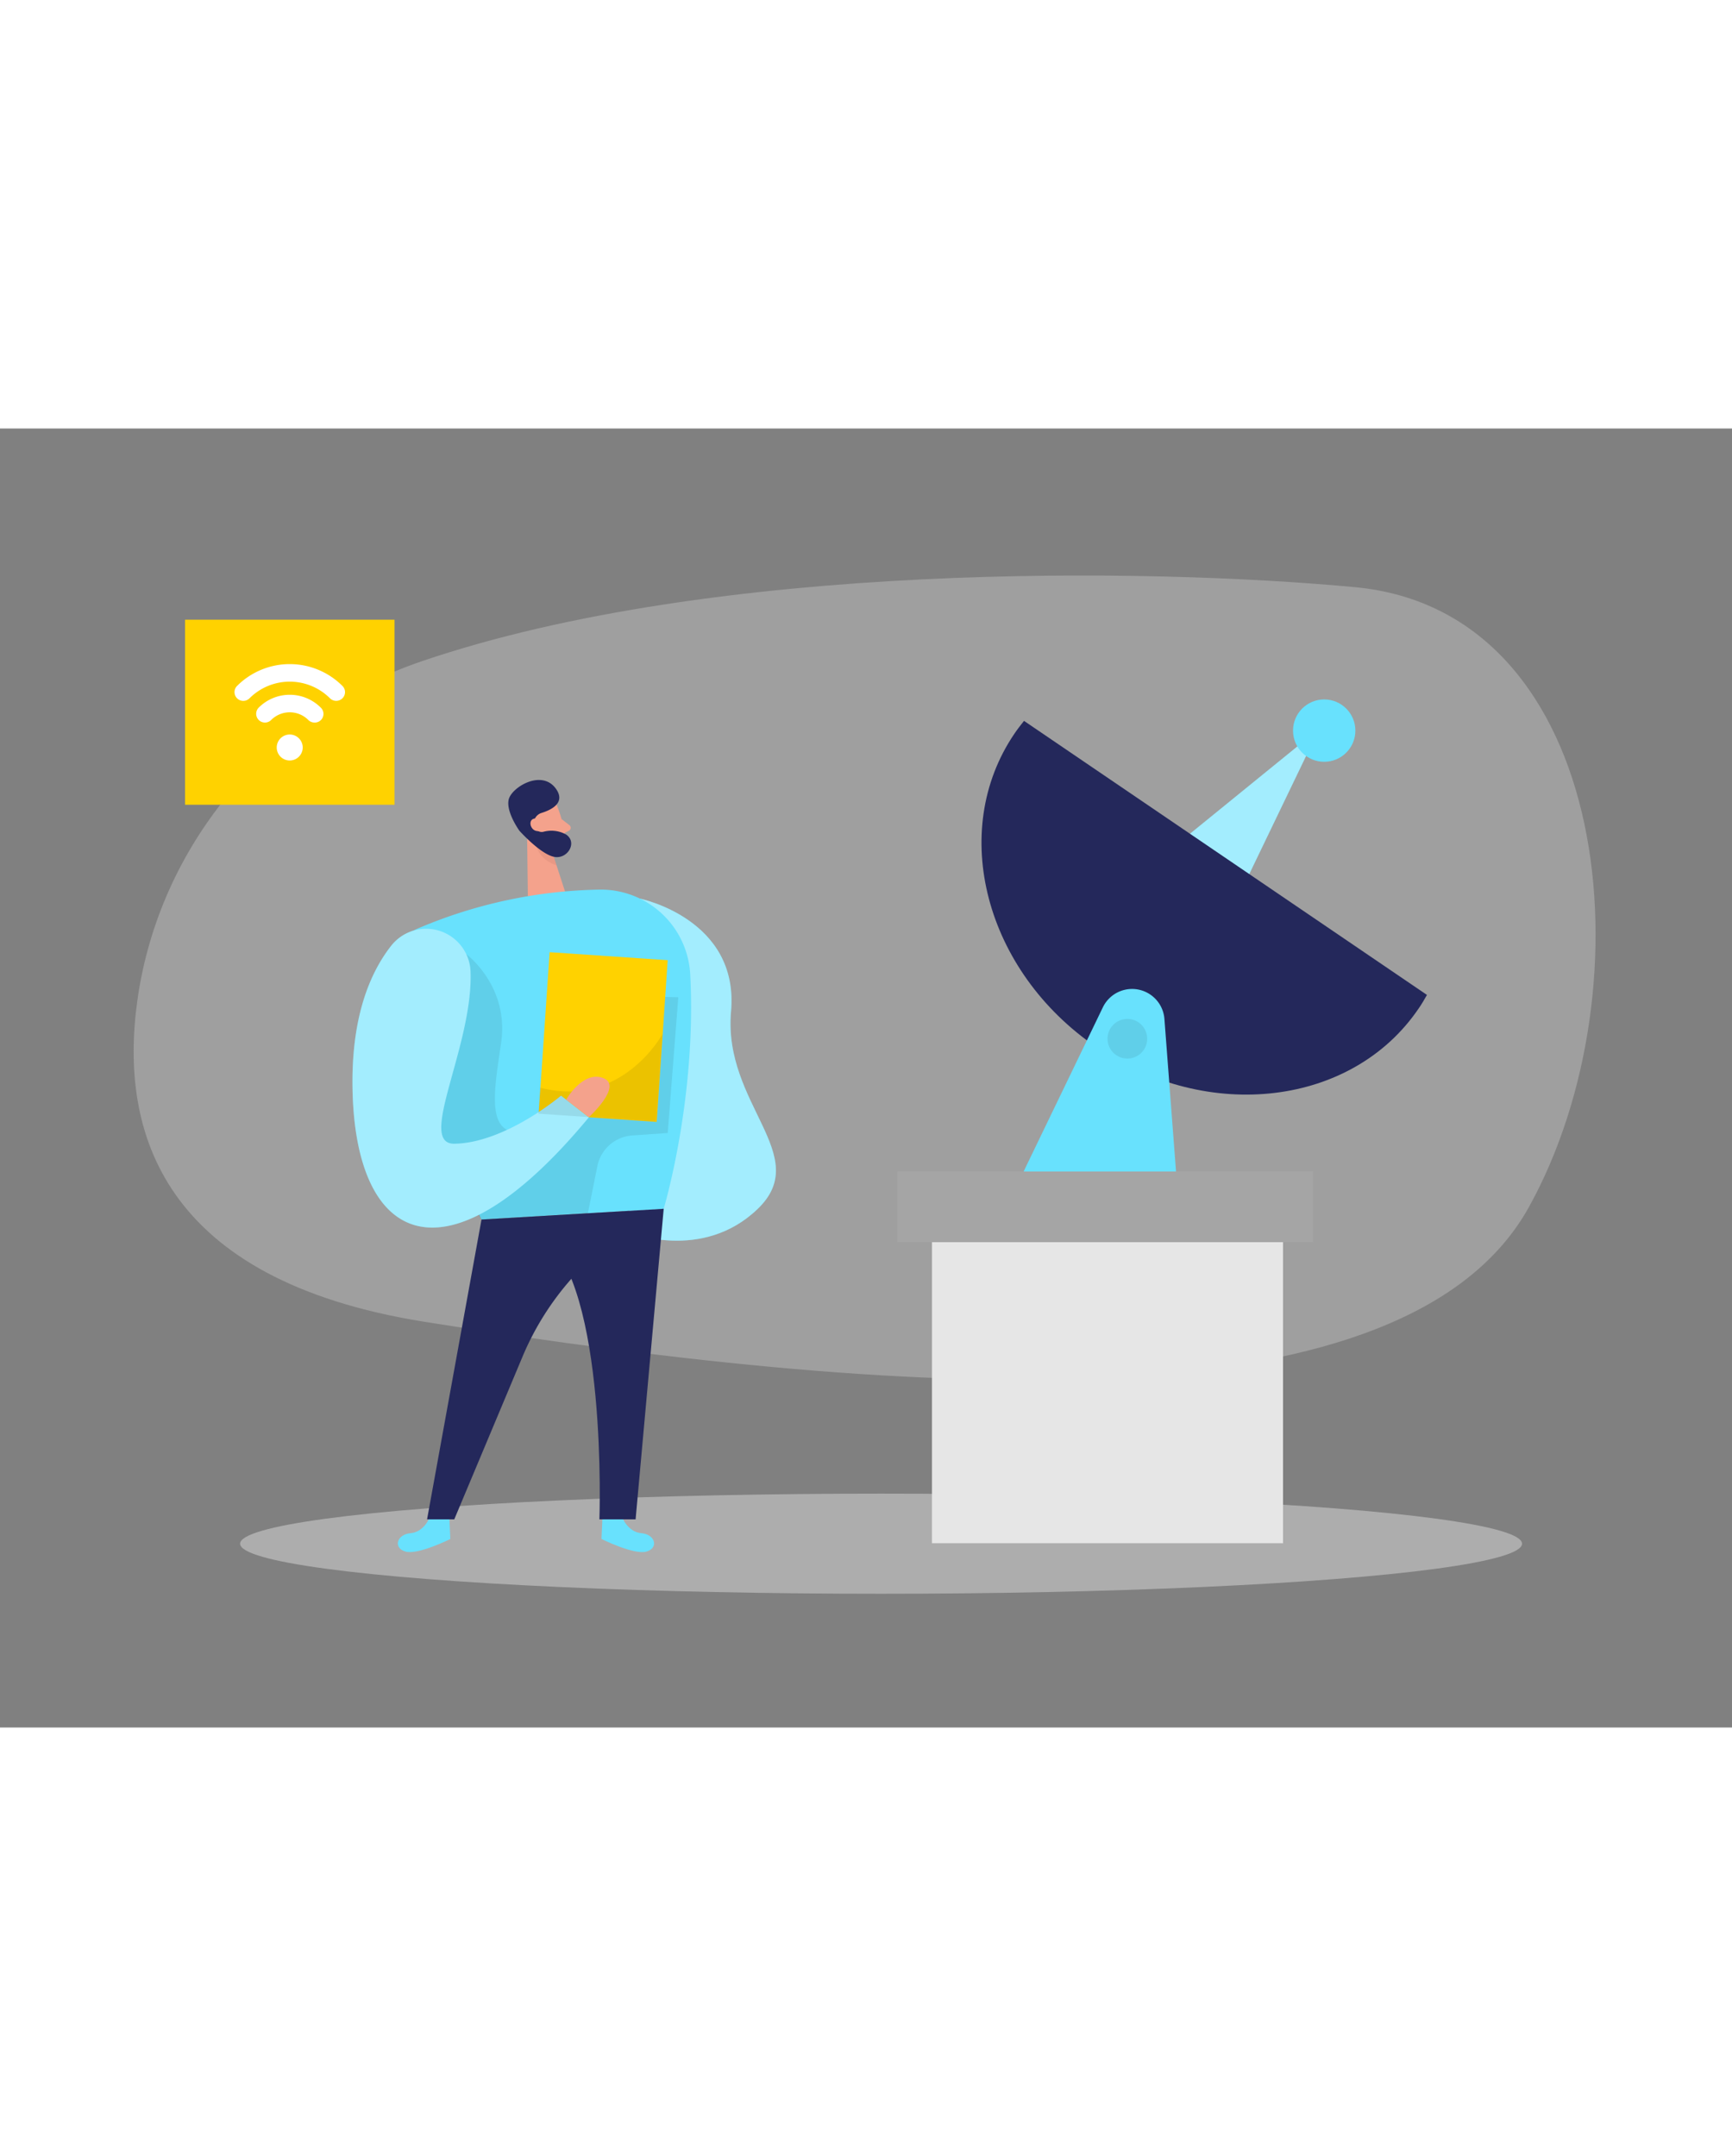 <svg id="Layer_1" data-name="Layer 1" xmlns="http://www.w3.org/2000/svg" viewBox="0 0 400 300" data-imageid="404-page-not-found-6" imageName="Network" class="illustrations_image" style="width: 241px;"><rect x="0" y="0" width="400" height="300" fill="#808080" stroke="none"/><path d="M97.37,53.76C62.6,65.63,36.81,95.71,31.72,132.09c-4.28,30.66,6,64.55,66.23,74.2,117.29,18.78,227.14,24.14,255.18-26.54S372.54,42.26,313,36.65C265.7,32.18,165.28,30.6,97.37,53.76Z" fill="#e6e6e6" opacity="0.3"/><path d="M128.72,87.31a29.84,29.84,0,0,1,1.9,7.79,2.43,2.43,0,0,1-2.34,2.51,5.36,5.36,0,0,1-5.16-2.67l-2.57-3.63a4.33,4.33,0,0,1,.51-5C123.11,83.68,127.79,84.52,128.72,87.31Z" fill="#f4a28c"/><ellipse cx="203.48" cy="257.55" rx="148.03" ry="11.56" fill="#e6e6e6" opacity="0.45"/><path d="M99.33,251.28s-1.29,3.57-4.51,3.84-4.07,3.43-1.17,4.25S104,256.46,104,256.46l-.21-4.65Z" fill="#68e1fd" class="target-color"/><path d="M143.61,251.28s1.29,3.57,4.51,3.84,4.07,3.43,1.17,4.25-10.38-2.91-10.38-2.91l.21-4.65Z" fill="#68e1fd" class="target-color"/><path d="M147.74,108.56s23,4.64,21.09,26.06,19,33.2,6.19,45.58-29.86,5.42-29.86,5.42Z" fill="#68e1fd" class="target-color"/><path d="M147.74,108.56s23,4.64,21.09,26.06,19,33.2,6.19,45.58-29.86,5.42-29.86,5.42Z" fill="#fff" opacity="0.39"/><polygon points="121.71 92.22 121.91 108.03 130.61 107.29 126.97 96.09 121.71 92.22" fill="#f4a28c"/><path d="M129.69,90.2l1.81,1.4a.77.77,0,0,1-.12,1.3l-1.67.85Z" fill="#f4a28c"/><path d="M127.43,97.59a7.48,7.48,0,0,1-3.51-1.13s.54,3.11,4.61,4.41Z" fill="#ce8172" opacity="0.31"/><path d="M138.34,106.49a111.64,111.64,0,0,0-41.71,8.92,16.09,16.09,0,0,0-8.13,22l22.7,45.27,42.08-2.49s7.66-25.44,6.12-54.23A20.68,20.68,0,0,0,138.34,106.49Z" fill="#68e1fd" class="target-color"/><path d="M111.2,182.69,98.63,251.93h6.28l15.77-37.59a65.22,65.22,0,0,1,28-31.52l4.62-2.62Z" fill="#24285b"/><path d="M107.73,121.43s9.92,7.34,8,20.45-3.88,23.29,8.19,20.24S142.54,131,142.54,131l14.11.35-2.44,31.35-8.18.57a8.84,8.84,0,0,0-8.07,7.08l-2.2,10.93-24.56,1.45-3.47-5.16L92.41,160.9l-1.92-26.46Z" opacity="0.08"/><rect x="125.63" y="121.82" width="27.33" height="37.43" transform="translate(268.74 290.2) rotate(-176.11)" fill="#ffd200"/><path d="M153.28,180.2l-6.49,71.73h-8.36s1.95-54-13.12-65.46Z" fill="#24285b"/><path d="M108.67,125.49a10.26,10.26,0,0,0-18.35-6c-4.83,6.16-9.27,16.44-8.9,33.32.78,36,21.93,45.7,54.57,6.27l-6.42-5S116.71,165,104.94,165.18C96.18,165.3,109.26,142.68,108.67,125.49Z" fill="#68e1fd" class="target-color"/><path d="M108.67,125.49a10.26,10.26,0,0,0-18.35-6c-4.83,6.16-9.27,16.44-8.9,33.32.78,36,21.93,45.7,54.57,6.27l-6.42-5S116.71,165,104.94,165.18C96.18,165.3,109.26,142.68,108.67,125.49Z" fill="#fff" opacity="0.39"/><path d="M153,139.85s-9.36,17.27-28.24,12.39l-.41,6,27.27,1.85Z" opacity="0.08"/><path d="M130.75,155s3.84-6.78,8.54-5-3.3,9.05-3.3,9.05Z" fill="#f4a28c"/><path d="M123.48,92.05a1.74,1.74,0,0,0,2,1.09,7,7,0,0,1,5.23.61c2.78,1.82.32,5.92-2.89,5.14s-7.87-6-7.87-6-3.17-4.39-2.46-7.24,7.77-7.11,11-2.31c2.06,3.07-1,4.69-3.45,5.45a2.53,2.53,0,0,0-1.6,3.3Z" fill="#24285b"/><path d="M125,91.4s-.57-1.77-1.86-1.24-.5,3.1,1.38,2.8Z" fill="#f4a28c"/><rect x="215.24" y="187.91" width="81.07" height="69.53" fill="#e6e6e6"/><polygon points="263.78 102.57 304.67 69.32 281.91 116.62 263.78 102.57" fill="#68e1fd" class="target-color"/><polygon points="263.78 102.57 304.67 69.32 281.91 116.62 263.78 102.57" fill="#fff" opacity="0.39"/><rect x="207.24" y="171.59" width="96.01" height="16.32" fill="#a5a5a5"/><path d="M253.27,142.91c25.78,17.53,59.06,13.53,74.33-8.92.71-1,1.34-2.11,1.95-3.18L236.49,67.52c-.78,1-1.54,1.94-2.24,3C219,93,227.49,125.37,253.27,142.91Z" fill="#24285b"/><path d="M236.4,171.59l18.3-37.91a7.49,7.49,0,0,1,14.22,2.69l2.68,35.22Z" fill="#68e1fd" class="target-color"/><circle cx="260.36" cy="140.93" r="4.58" opacity="0.08"/><circle cx="305.82" cy="69.77" r="7.2" fill="#68e1fd" class="target-color"/><rect x="42.74" y="44.16" width="48.37" height="42.73" fill="#ffd200"/><path d="M77.64,62.9a2.06,2.06,0,0,1-1.43-.59,13.15,13.15,0,0,0-18.59,0,2,2,0,0,1-2.87-2.86,17.2,17.2,0,0,1,24.33,0,2,2,0,0,1,0,2.86A2.06,2.06,0,0,1,77.64,62.9Z" fill="#fff"/><path d="M72.64,67.91a2,2,0,0,1-1.43-.59,6.07,6.07,0,0,0-8.59,0,2,2,0,0,1-2.86-2.87,10.13,10.13,0,0,1,14.31,0,2,2,0,0,1-1.43,3.46Z" fill="#fff"/><path d="M66.91,76.67a3,3,0,1,1,3-3A3,3,0,0,1,66.91,76.67Z" fill="#fff"/></svg>